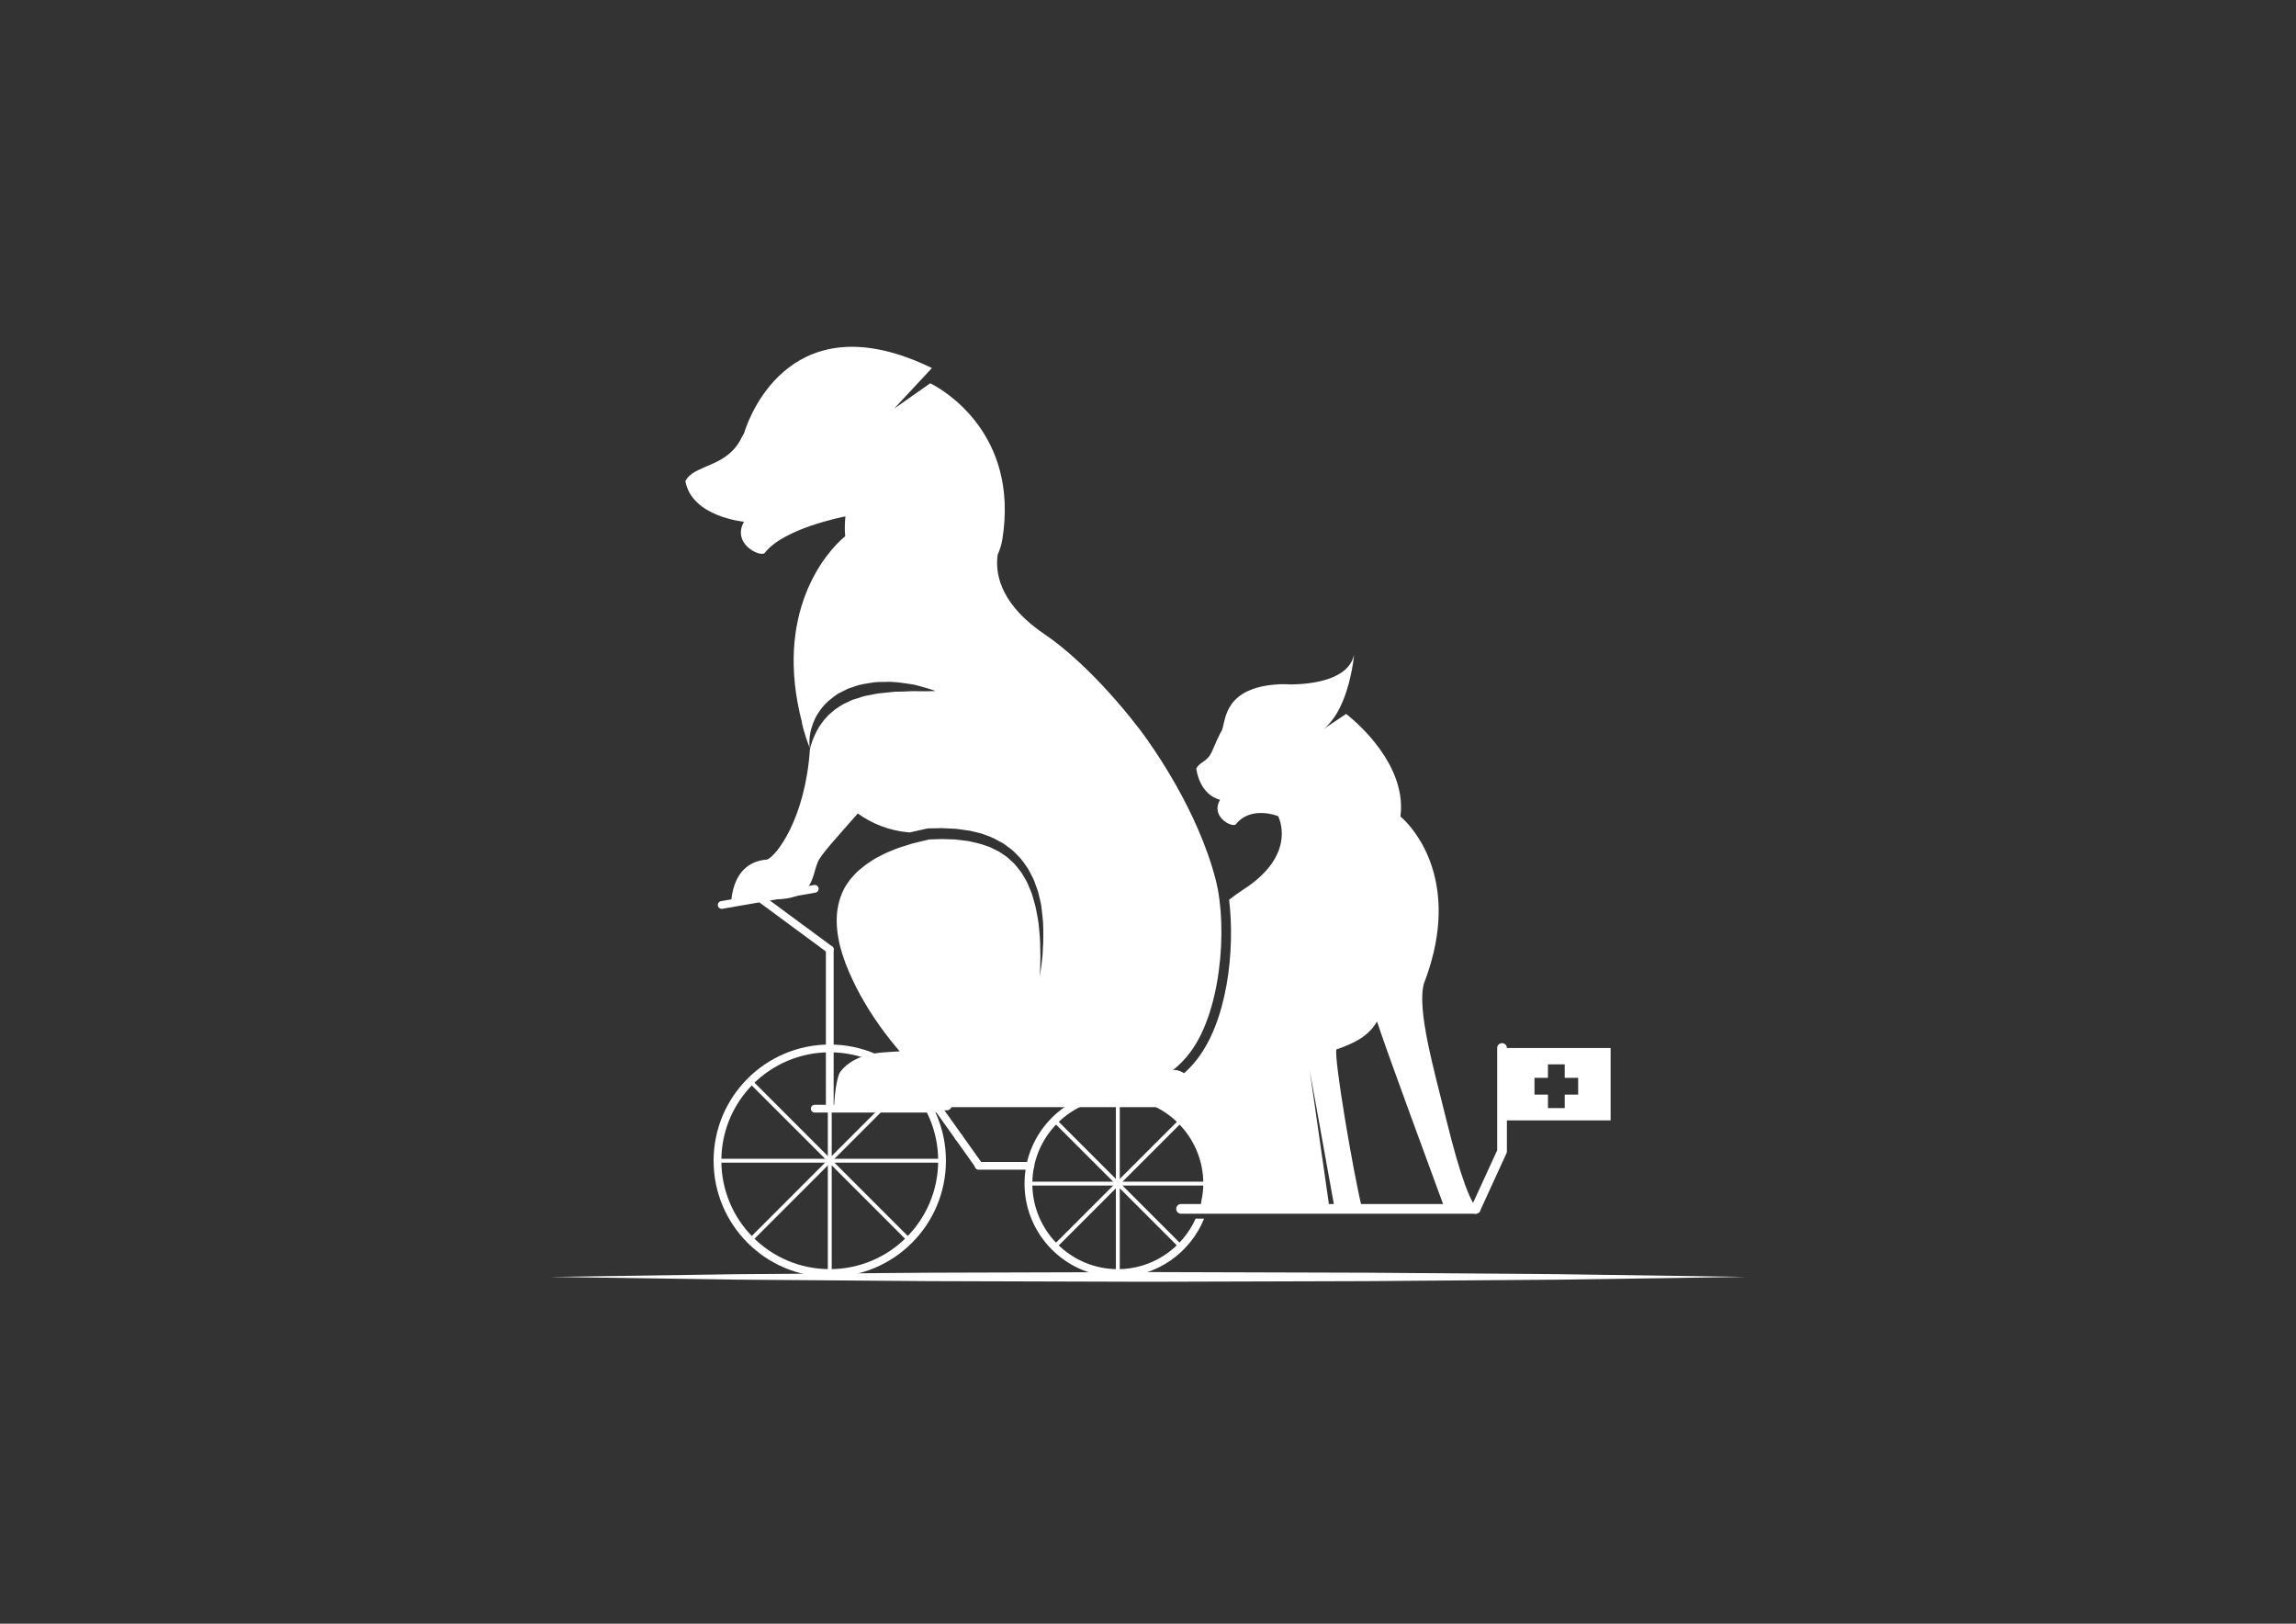 <?xml version="1.0" encoding="utf-8"?>
<!-- Generator: Adobe Illustrator 16.0.0, SVG Export Plug-In . SVG Version: 6.00 Build 0)  -->
<!DOCTYPE svg PUBLIC "-//W3C//DTD SVG 1.1//EN" "http://www.w3.org/Graphics/SVG/1.1/DTD/svg11.dtd">
<svg version="1.1" id="Calque_1" xmlns="http://www.w3.org/2000/svg" xmlns:xlink="http://www.w3.org/1999/xlink" x="0px" y="0px"
	 width="118.25px" height="83.611px" viewBox="0 0 118.25 83.611" enable-background="new 0 0 118.25 83.611" xml:space="preserve">
<rect x="0" y="0" width="118.25" height="83.611" fill="#333333" stroke="none"/>
<g>
	<g>
		<path fill="#FFFFFF" d="M28.339,65.754c0,0,3.848-0.056,9.621-0.14c2.886-0.022,6.253-0.049,9.861-0.077
			c3.608-0.011,7.456-0.021,11.304-0.033c3.848,0.012,7.696,0.022,11.304,0.033c3.607,0.027,6.975,0.054,9.861,0.076
			c5.772,0.084,9.621,0.141,9.621,0.141s-3.848,0.057-9.621,0.141c-2.886,0.022-6.253,0.049-9.861,0.076
			c-3.608,0.011-7.456,0.021-11.304,0.033c-3.848-0.012-7.696-0.022-11.304-0.033c-3.607-0.028-6.975-0.055-9.861-0.077
			C32.188,65.81,28.339,65.754,28.339,65.754z"/>
	</g>
	<g>
		<circle fill="none" stroke="#FFFFFF" stroke-width="0.4" stroke-miterlimit="10" cx="42.735" cy="59.77" r="5.783"/>
		<g>
			
				<line fill="none" stroke="#FFFFFF" stroke-width="0.2" stroke-miterlimit="10" x1="42.735" y1="53.986" x2="42.735" y2="65.554"/>
			<line fill="none" stroke="#FFFFFF" stroke-width="0.2" stroke-miterlimit="10" x1="48.518" y1="59.77" x2="36.952" y2="59.77"/>
			<line fill="none" stroke="#FFFFFF" stroke-width="0.2" stroke-miterlimit="10" x1="46.825" y1="55.68" x2="38.645" y2="63.859"/>
			<line fill="none" stroke="#FFFFFF" stroke-width="0.2" stroke-miterlimit="10" x1="46.825" y1="63.859" x2="38.645" y2="55.68"/>
		</g>
		<g>
			
				<line fill="none" stroke="#FFFFFF" stroke-width="0.2" stroke-miterlimit="10" x1="57.571" y1="56.346" x2="57.571" y2="65.554"/>
			
				<line fill="none" stroke="#FFFFFF" stroke-width="0.2" stroke-miterlimit="10" x1="62.174" y1="60.949" x2="52.967" y2="60.949"/>
			
				<line fill="none" stroke="#FFFFFF" stroke-width="0.2" stroke-miterlimit="10" x1="60.827" y1="57.694" x2="54.315" y2="64.205"/>
			
				<line fill="none" stroke="#FFFFFF" stroke-width="0.2" stroke-miterlimit="10" x1="60.827" y1="64.205" x2="54.315" y2="57.694"/>
		</g>
		<path fill="#FFFFFF" d="M62.612,45.303c-0.923-3.582-3.239-6.84-3.837-7.641c-0.093-0.121-0.146-0.189-0.146-0.189l0,0
			c-0.998-1.297-2.044-2.432-2.987-3.314c-0.665-0.621-1.281-1.119-1.789-1.461c-0.139-0.093-0.268-0.184-0.39-0.275
			c-2.025-1.508-2.207-2.994-2.078-3.867c0.103-0.232,0.19-0.484,0.239-0.787c0.872-5.438-3.05-7.688-3.635-7.993
			c-0.047-0.024-0.079-0.04-0.079-0.04l-0.273,0.191l-0.387,0.272l-1.199,0.843l1.944-2.09c-7.129-3.472-9.342,2.348-9.635,3.234
			c-0.023,0.072-0.034,0.113-0.034,0.113c-0.037,0.056-0.072,0.12-0.109,0.193c0,0,0,0,0,0.001c-0.607,1.308-1.87,1.414-2.552,1.882
			c-0.155,0.105-0.279,0.23-0.36,0.393c-0.004,0.002-0.004,0.004-0.006,0.006v0.002c0.332,1.839,3.016,2.09,3.016,2.09
			c-0.388,0.703,0.013,1.229,0.433,1.483c0.28,0.171,0.572,0.219,0.644,0.118c0.959-1.248,3.96-1.838,4.15-1.875
			c-0.033,0.334-0.047,0.672-0.011,1.021c-0.995,0.806-3.706,3.953-2.22,9.612l-0.012-0.012c0,0,0.105,0.536,0.396,1.276
			c0.003,0.014,0.008,0.025,0.012,0.039c-0.009-0.055-0.021-0.158-0.021-0.313c0.007-0.113,0.002-0.256,0.039-0.414
			c0.021-0.163,0.072-0.34,0.139-0.531c0.082-0.185,0.158-0.399,0.301-0.587c0.123-0.206,0.297-0.386,0.481-0.572
			c0.204-0.15,0.403-0.353,0.651-0.458l0.365-0.186l0.386-0.132c0.26-0.095,0.525-0.128,0.784-0.17
			c0.262-0.058,0.521-0.046,0.769-0.051c0.497-0.027,0.949,0.068,1.334,0.118c0.195,0.023,0.366,0.086,0.52,0.123
			c0.15,0.045,0.285,0.084,0.395,0.115c0.214,0.07,0.335,0.111,0.335,0.111s-0.128,0.004-0.355,0.012
			c-0.112,0.001-0.248,0.001-0.403,0.002c-0.156,0.004-0.33-0.014-0.52-0.002c-0.188,0.01-0.395,0.02-0.606,0.022
			c-0.217-0.005-0.438,0.028-0.669,0.051c-0.229,0.021-0.466,0.044-0.698,0.097c-0.234,0.045-0.475,0.082-0.695,0.172l-0.341,0.104
			l-0.317,0.15c-0.216,0.086-0.39,0.229-0.577,0.345c-0.161,0.146-0.339,0.271-0.463,0.431c-0.145,0.146-0.244,0.313-0.351,0.46
			c-0.348,0.576-0.457,1.063-0.472,1.136c0.003,0.008,0.006,0.016,0.009,0.023l-0.012-0.01c-0.241,3.598-1.74,5.514-2.207,5.688
			c-1.991,0.142-1.852,2.487-1.852,2.487s0.004-0.492,2.131-0.445c2.129,0.047,1.992-1.09,2.333-1.915
			c0.16-0.387,0.98-1.269,2.06-2.5c0.714,0.511,1.585,0.885,2.662,0.978l0.919-0.205l0.021-0.005h0.02l0.717-0.013l0.723,0.035
			l0.72,0.1c0.235,0.063,0.479,0.1,0.709,0.186c0.228,0.093,0.466,0.159,0.677,0.291l0.327,0.177l0.3,0.22
			c0.209,0.137,0.369,0.33,0.543,0.502c0.166,0.184,0.3,0.393,0.44,0.593c0.105,0.219,0.24,0.427,0.323,0.653
			c0.072,0.23,0.181,0.451,0.225,0.687c0.05,0.233,0.122,0.464,0.141,0.702c0.025,0.236,0.059,0.473,0.074,0.707
			c0.018,0.475,0.024,0.943-0.013,1.412c-0.007,0.471-0.103,0.934-0.15,1.397c0.005-0.468,0.043-0.935,0.02-1.399
			c0.004-0.466-0.042-0.928-0.092-1.387c-0.032-0.229-0.08-0.454-0.122-0.68c-0.039-0.227-0.121-0.439-0.174-0.661
			c-0.053-0.224-0.164-0.421-0.242-0.633c-0.085-0.209-0.219-0.392-0.323-0.587c-0.136-0.176-0.266-0.357-0.417-0.514
			c-0.167-0.146-0.313-0.313-0.504-0.423l-0.274-0.183l-0.297-0.145c-0.191-0.107-0.412-0.156-0.62-0.232
			c-0.211-0.064-0.432-0.101-0.646-0.154l-0.668-0.081l-0.681-0.022l-0.66,0.021l-0.865,0.208c-0.284,0.094-0.575,0.173-0.856,0.279
			c-0.27,0.119-0.557,0.213-0.809,0.364c-0.269,0.127-0.508,0.291-0.746,0.457c-0.224,0.181-0.458,0.354-0.637,0.574
			c-0.1,0.103-0.191,0.21-0.266,0.331c-0.079,0.117-0.164,0.23-0.22,0.361c-0.258,0.5-0.372,1.071-0.365,1.65
			c0.007,0.58,0.124,1.166,0.306,1.734c0.092,0.284,0.202,0.563,0.317,0.842c0.125,0.274,0.247,0.551,0.384,0.82
			c0.553,1.078,1.245,2.104,2.023,3.036l0.213,0.257l-0.326,0.018c-0.336,0.02-0.674,0.037-1.008,0.096
			c-0.327,0.069-0.658,0.153-0.954,0.311c-0.153,0.069-0.288,0.168-0.423,0.268c-0.129,0.106-0.247,0.227-0.348,0.363
			c-0.199,0.27-0.307,1.359-0.316,1.706c1.122,0.093,2.189-0.155,3.196-0.118c8.651,0.322,12.815,0.113,14.928-2.327
			c0.023-0.026,0.043-0.054,0.065-0.08C62.89,52.302,63.249,47.783,62.612,45.303z"/>
		<g>
			<path fill="#FFFFFF" d="M60.43,55.093h-1.771c-2.518,1.157-6.011,1.745-10.453,1.745c-0.471,0-0.975-0.016-1.473-0.028
				c0.16,0.118,0.348,0.202,0.563,0.202H60.43c0.53,0,0.96-0.43,0.96-0.959C61.39,55.522,60.96,55.093,60.43,55.093z"/>
		</g>
		<g>
			<g>
				<g>
					
						<line fill="none" stroke="#FFFFFF" stroke-width="0.4" stroke-linecap="round" stroke-linejoin="round" stroke-miterlimit="10" x1="48.333" y1="57.09" x2="49.368" y2="58.543"/>
					
						<line fill="none" stroke="#FFFFFF" stroke-width="0.4" stroke-linecap="round" stroke-linejoin="round" stroke-miterlimit="10" x1="48.333" y1="57.09" x2="41.961" y2="57.09"/>
				</g>
				<g>
					
						<line fill="none" stroke="#FFFFFF" stroke-width="0.4" stroke-linecap="round" stroke-linejoin="round" stroke-miterlimit="10" x1="50.403" y1="59.997" x2="49.368" y2="58.543"/>
				</g>
				
					<line fill="none" stroke="#FFFFFF" stroke-width="0.4" stroke-linecap="round" stroke-linejoin="round" stroke-miterlimit="10" x1="53.067" y1="60.033" x2="50.403" y2="60.033"/>
			</g>
			<g>
				<g>
					
						<line fill="none" stroke="#FFFFFF" stroke-width="0.4" stroke-linecap="round" stroke-linejoin="round" stroke-miterlimit="10" x1="38.497" y1="45.769" x2="42.735" y2="48.893"/>
					
						<line fill="none" stroke="#FFFFFF" stroke-width="0.4" stroke-linecap="round" stroke-linejoin="round" stroke-miterlimit="10" x1="37.17" y1="46.6" x2="41.961" y2="45.769"/>
				</g>
				
					<line fill="none" stroke="#FFFFFF" stroke-width="0.4" stroke-linecap="round" stroke-linejoin="round" stroke-miterlimit="10" x1="42.735" y1="48.893" x2="42.735" y2="57.012"/>
			</g>
		</g>
		
			<rect x="43.952" y="55.68" fill="none" stroke="#FFFFFF" stroke-width="0.5" stroke-linecap="round" stroke-linejoin="round" stroke-miterlimit="10" width="4.813" height="1.244"/>
		
			<line fill="none" stroke="#FFFFFF" stroke-width="0.5" stroke-linecap="round" stroke-linejoin="round" stroke-miterlimit="10" x1="60.827" y1="62.25" x2="76" y2="62.25"/>
		<path fill="#FFFFFF" d="M61.58,62.75c-0.69,1.531-2.224,2.604-4.009,2.604c-2.428,0-4.403-1.976-4.403-4.404
			c0-2.428,1.976-4.403,4.403-4.403s4.403,1.976,4.403,4.403c0,0.275-0.032,0.541-0.081,0.801h0.4
			c0.045-0.262,0.081-0.525,0.081-0.801c0-2.648-2.155-4.804-4.804-4.804s-4.804,2.155-4.804,4.804c0,2.649,2.155,4.805,4.804,4.805
			c2.012,0,3.732-1.246,4.446-3.004H61.58z"/>
		<path fill="#FFFFFF" d="M61.459,54.785c-0.536,0.619-1.208,1.086-1.987,1.453l0.15,0.374l0.703,0.612l0.938,1.021l0.479,0.646
			l0.333,1.438l0.099,0.979l-0.281,0.442l-0.067,0.37l14.316,0.13c-0.359-0.144-0.937-1.692-1.621-4.466
			c-0.684-2.772-1.548-5.763-1.188-7.132c0.105-0.271,0.198-0.537,0.279-0.797c1.436-4.563-0.708-7.153-1.486-7.811
			c0.051-0.38,0.039-0.75-0.018-1.107c-0.378-2.385-2.781-4.174-2.781-4.174l-1.153,0.773c0.268-0.215,0.49-0.495,0.676-0.808
			c0.129-0.218,0.24-0.449,0.335-0.685c0.456-1.131,0.553-2.339,0.553-2.339c-0.273,1.323-2.22,1.526-3.239,1.541
			c-0.195-0.015-0.384-0.019-0.563-0.011c-0.037-0.002-0.057-0.004-0.057-0.004v0.007c-2.791,0.143-2.748,1.79-2.927,2.302
			c-0.021,0.055-0.029,0.086-0.029,0.086c-0.029,0.043-0.06,0.094-0.087,0.149c0,0.001,0,0.001,0,0.001
			c-0.497,1.008-0.396,1.146-0.936,1.498c-0.122,0.08-0.221,0.175-0.286,0.299c-0.001,0.002-0.003,0.004-0.003,0.006
			c0,0-0.001,0-0.001,0.001c0.228,1.437,1.226,1.603,1.226,1.603c-0.313,0.539-0.012,0.956,0.312,1.162
			c0.216,0.137,0.44,0.18,0.499,0.102c0.792-0.986,2.178-0.42,2.178-0.42s0.983,1.816-1.51,3.591c-0.098,0.069-0.2,0.14-0.309,0.208
			c-0.213,0.136-0.451,0.309-0.704,0.508c0.313,2.551-0.073,6.344-1.771,8.365L61.459,54.785z M68.831,54.039
			c0.937-0.324,1.656-0.685,2.089-1.441c0.494,1.527,2.672,7.408,3.488,9.637c-1.792-0.016-4.266-0.039-4.266-0.039
			C69.683,60.314,68.686,54.432,68.831,54.039z M68.742,62.252c-0.081,0-0.169-0.002-0.265-0.004l-1.023-7.129L68.742,62.252z"/>
		
			<polyline fill="none" stroke="#FFFFFF" stroke-width="0.5" stroke-linecap="round" stroke-linejoin="round" stroke-miterlimit="10" points="
			76,62.25 77.359,59.286 77.359,59.027 77.359,53.965 		"/>
		<path fill="#FFFFFF" d="M77.359,53.965v3.729h5.592v-3.729H77.359z M81.28,56.365h-0.693v0.693h-0.863v-0.693H79.03v-0.863h0.693
			v-0.693h0.863v0.693h0.693V56.365z"/>
	</g>
</g>
</svg>
